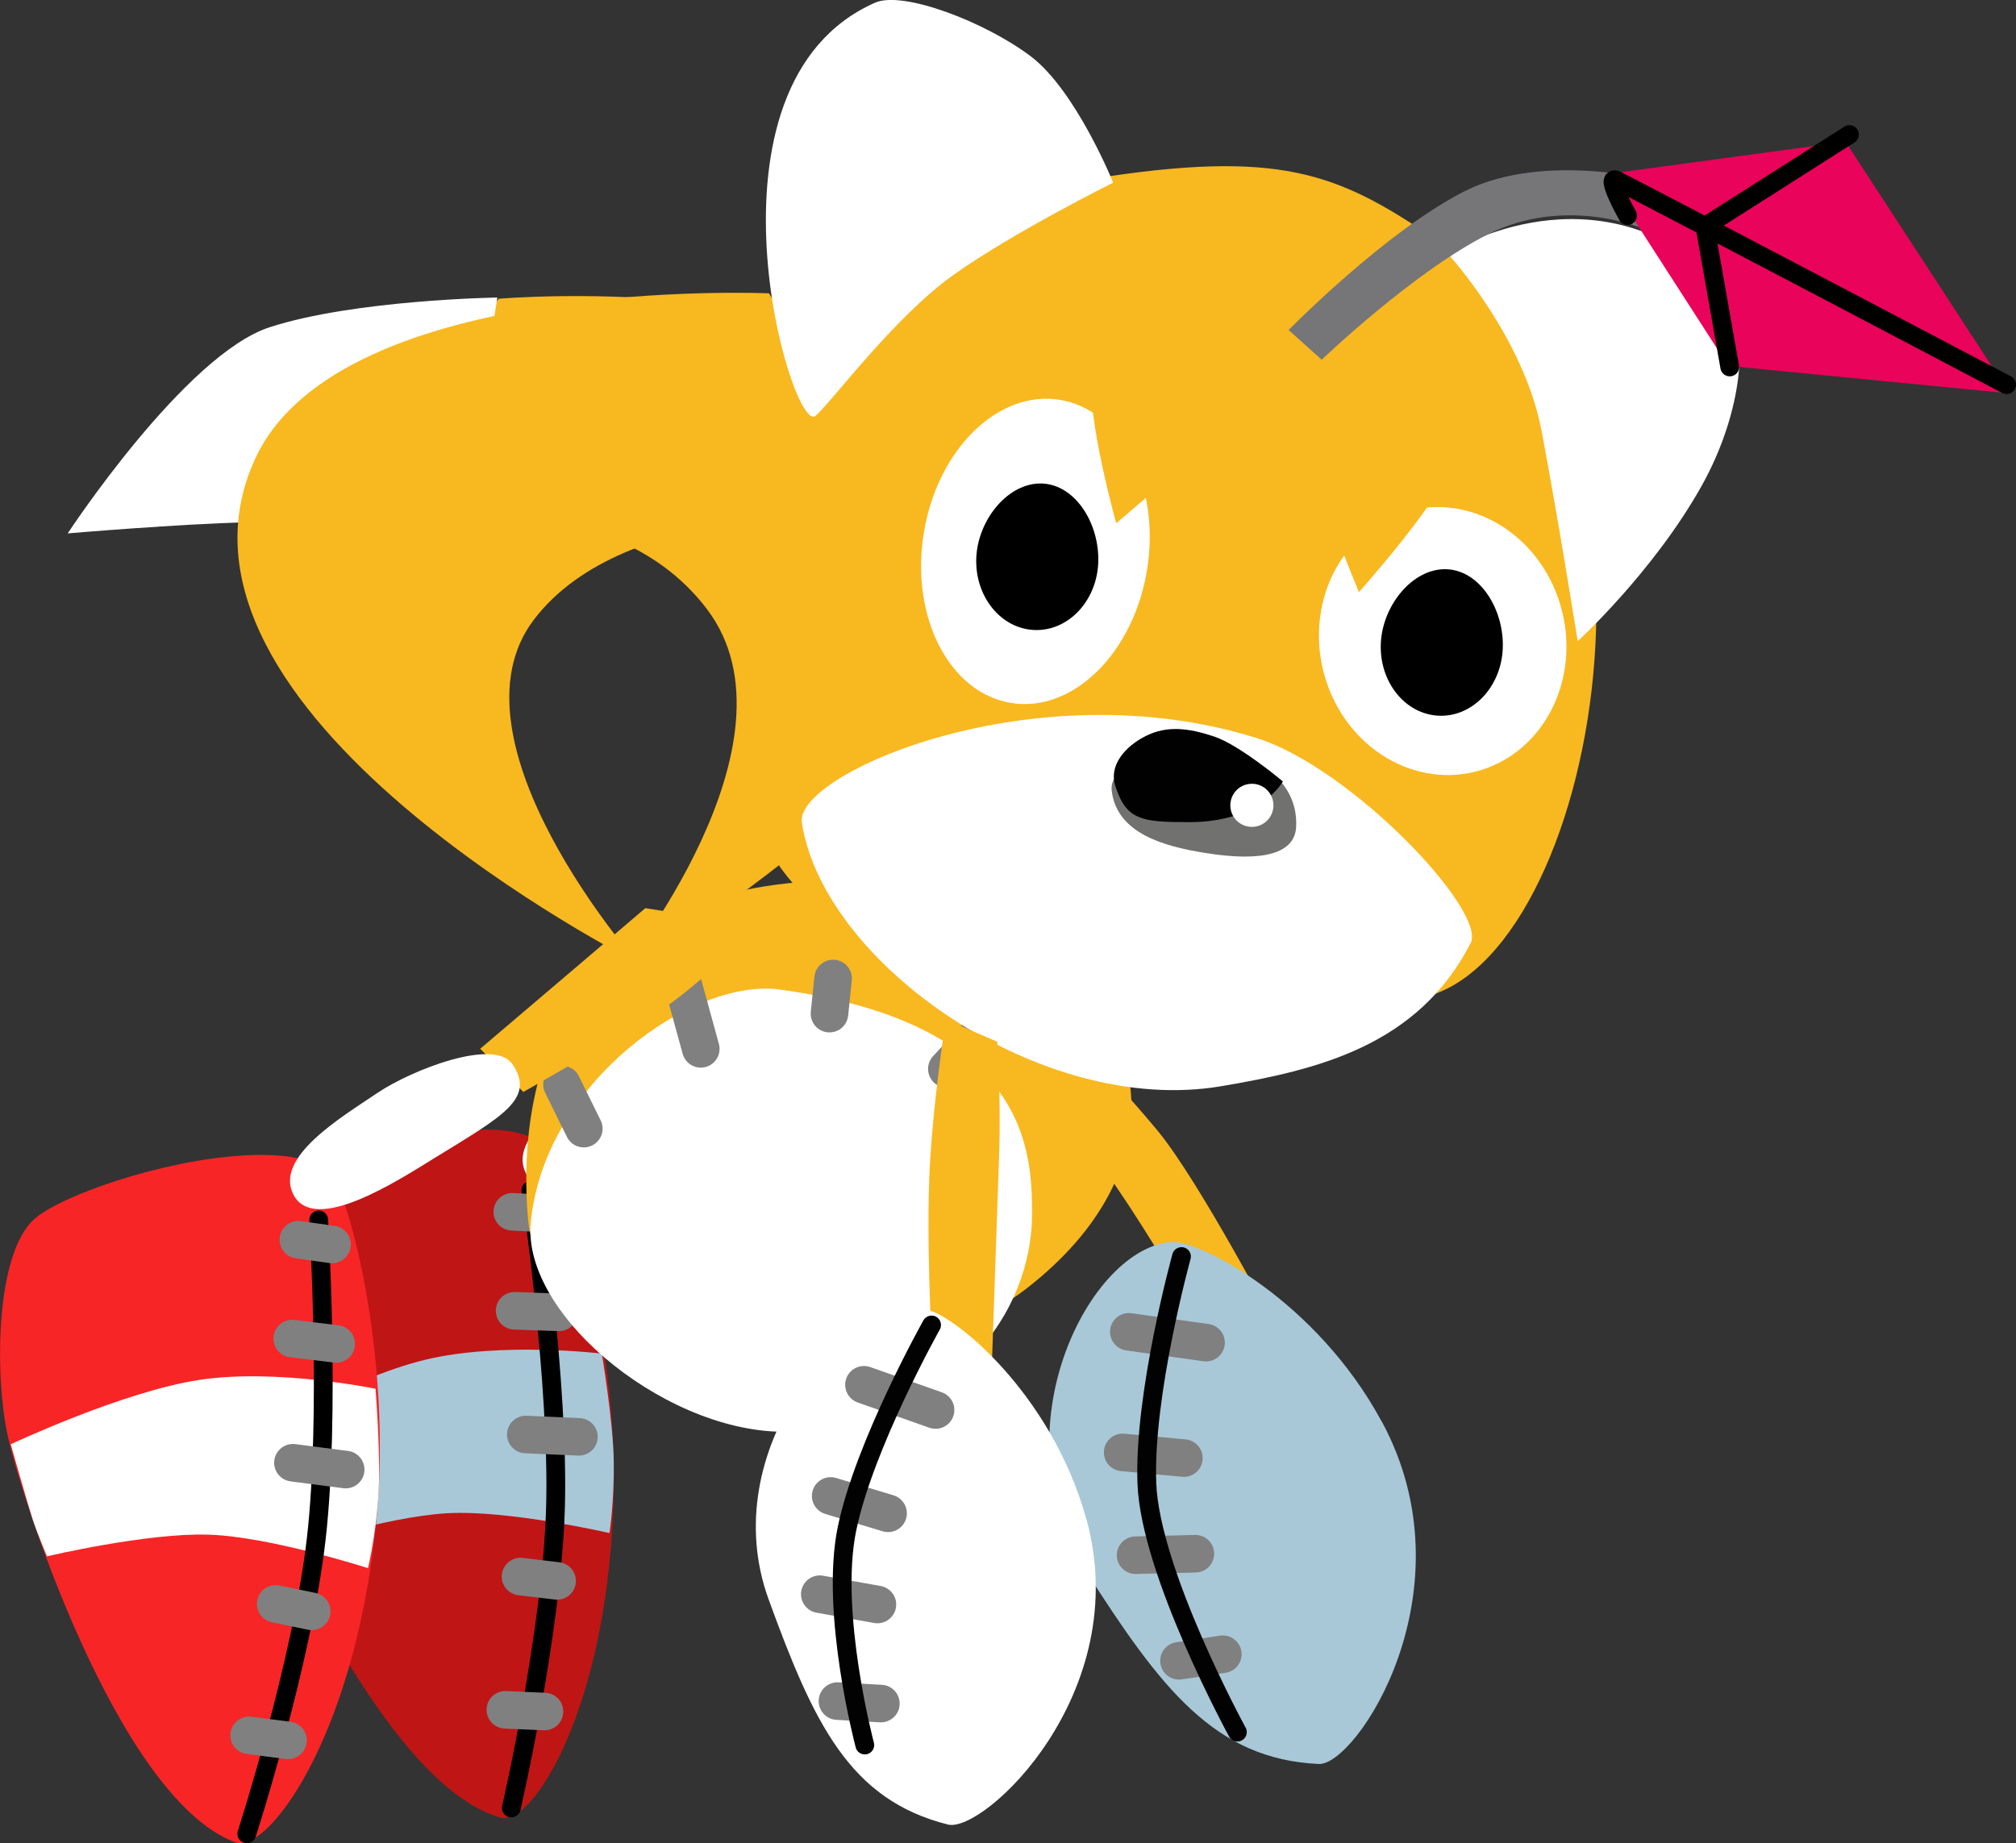 <svg version="1.1" xmlns="http://www.w3.org/2000/svg" xmlns:xlink="http://www.w3.org/1999/xlink" width="26.832" height="24.538" viewBox="0,0,26.832,24.538"><rect x="0" y="0" width="26.832" height="24.538" fill="#333333" stroke="none"/><g transform="translate(-228.583,-170.485)"><g data-paper-data="{&quot;isPaintingLayer&quot;:true}" fill-rule="nonzero" stroke-linejoin="miter" stroke-miterlimit="10" stroke-dasharray="" stroke-dashoffset="0" style="mix-blend-mode: normal"><g data-paper-data="{&quot;index&quot;:null}"><g stroke="none" stroke-width="0" stroke-linecap="butt"><path d="M236.823,183.447c0,0 2.516,-3.082 1.167,-4.856c-1.349,-1.774 -4.192,-1.144 -4.192,-1.144c0,0 0.231,-1.151 0.565,-1.687c0.331,-0.531 0.856,-1.298 0.856,-1.298c0,0 5.405,-0.465 6.547,1.976c1.576,3.369 -4.942,7.01 -4.942,7.01z" fill="#f8b820"/><path d="M234.024,177.48c0,0 -1.165,-0.065 -2.114,-0.043c-0.948,0.022 -2.426,0.149 -2.426,0.149c0,0 1.561,-2.379 2.689,-2.745c1.128,-0.366 3.029,-0.395 3.029,-0.395c0,0 -0.137,1.104 -0.603,1.826c-0.466,0.722 -0.576,1.209 -0.576,1.209z" fill="#ffffff"/></g><path d="M234.561,176.952l-0.566,-0.17" fill="none" stroke="#808080" stroke-width="0.5" stroke-linecap="round"/><path d="M234.984,176.407l-0.481,-0.203" fill="none" stroke="#808080" stroke-width="0.5" stroke-linecap="round"/><path d="M235.41,175.455l-0.643,-0.107" fill="none" stroke="#808080" stroke-width="0.5" stroke-linecap="round"/></g><g data-paper-data="{&quot;index&quot;:null}"><g stroke="none" stroke-width="0" stroke-linecap="butt"><path d="M240.096,177.376c0,0 -3.182,-0.253 -4.407,1.358c-1.225,1.611 1.381,4.57 1.381,4.57c0,0 -6.661,-3.355 -5.085,-6.724c1.142,-2.441 6.833,-2.19 6.833,-2.19c0,0 0.525,0.839 0.856,1.37c0.333,0.536 0.422,1.616 0.422,1.616z" fill="#f8b820"/><path d="M240.936,176.2c-0.466,-0.722 -0.603,-1.826 -0.603,-1.826c0,0 1.901,0.03 3.029,0.395c1.128,0.366 2.689,2.745 2.689,2.745c0,0 -1.478,-0.127 -2.426,-0.149c-0.948,-0.022 -2.114,0.043 -2.114,0.043c0,0 -0.11,-0.487 -0.576,-1.209z" fill="#ffffff"/></g><path d="M241.756,176.639l-0.566,0.17" fill="none" stroke="#808080" stroke-width="0.5" stroke-linecap="round"/><path d="M241.319,175.846l-0.481,0.203" fill="none" stroke="#808080" stroke-width="0.5" stroke-linecap="round"/><path d="M240.769,174.848l-0.643,0.107" fill="none" stroke="#808080" stroke-width="0.5" stroke-linecap="round"/></g><g data-paper-data="{&quot;index&quot;:null}"><path d="M244.134,187.376c0,0 -0.599,-1.012 -1.055,-1.591c-0.542,-0.69 -1.984,-2.274 -1.984,-2.274l0.543,-0.552c0,0 1.689,1.775 2.352,2.578c0.565,0.685 1.6,2.667 1.6,2.667l-1.456,-0.828z" fill="#f8b820" stroke="none" stroke-width="0" stroke-linecap="butt"/><g data-paper-data="{&quot;index&quot;:null}"><path d="M246.975,189.411c1.211,2.243 -0.341,4.585 -0.841,4.557c-1.382,-0.063 -2.101,-1.006 -3.096,-2.565c-1.205,-1.889 0.057,-4.332 1.15,-4.384c0.358,-0.017 1.91,0.769 2.786,2.393z" fill="#a8c8d8" stroke="none" stroke-width="0" stroke-linecap="butt"/><path d="M244.635,188.359l-1.028,-0.144" fill="none" stroke="#808080" stroke-width="0.5" stroke-linecap="round"/><path d="M243.525,189.82l0.815,0.076" fill="none" stroke="#808080" stroke-width="0.5" stroke-linecap="round"/><path d="M243.697,191.189l0.796,-0.02" fill="none" stroke="#808080" stroke-width="0.5" stroke-linecap="round"/><path d="M244.858,192.507l-0.583,0.088" fill="none" stroke="#808080" stroke-width="0.5" stroke-linecap="round"/><path d="M245.052,193.544c0,0 -1.162,-2.124 -1.205,-3.316c-0.043,-1.192 0.461,-3.015 0.461,-3.015" fill="none" stroke="#020202" stroke-width="0.25" stroke-linecap="round"/></g></g><g data-paper-data="{&quot;index&quot;:null}"><path d="M231.878,186.639c0.479,-0.501 2.99,-1.481 3.845,-0.975c0.233,0.138 1.073,2.323 1.029,4.659c-0.054,2.904 -1.103,4.517 -1.523,4.354c-1.608,-0.47 -3.252,-4.41 -3.477,-5.183c-0.225,-0.773 -0.353,-2.355 0.126,-2.856z" fill="#c01515" stroke="none" stroke-width="0" stroke-linecap="butt"/><path d="M232.426,191.1c0,0 -0.156,-0.293 -0.239,-0.489c-0.082,-0.196 -0.369,-0.958 -0.369,-0.958c0,0 1.422,-0.825 2.428,-1.067c1.006,-0.242 2.347,-0.081 2.347,-0.081c0,0 0.152,0.904 0.159,1.439c0.007,0.535 -0.057,0.95 -0.057,0.95c0,0 -1.339,-0.309 -2.157,-0.264c-0.818,0.044 -2.112,0.47 -2.112,0.47z" fill="#a8c8d8" stroke="none" stroke-width="0" stroke-linecap="butt"/><path d="M235.649,186.33c0,0 0.376,2.578 0.327,4.235c-0.049,1.657 -0.588,3.989 -0.588,3.989" fill="none" stroke="#000000" stroke-width="0.25" stroke-linecap="round"/><path d="M235.401,186.617l0.452,0.024" fill="none" stroke="#808080" stroke-width="0.5" stroke-linecap="round"/><path d="M236.022,187.956l-0.59,-0.021" fill="none" stroke="#808080" stroke-width="0.5" stroke-linecap="round"/><path d="M235.998,191.531l-0.487,-0.058" fill="none" stroke="#808080" stroke-width="0.5" stroke-linecap="round"/><path d="M235.309,193.247l0.521,0.023" fill="none" stroke="#808080" stroke-width="0.5" stroke-linecap="round"/><path d="M236.288,189.613l-0.707,-0.031" fill="none" stroke="#808080" stroke-width="0.5" stroke-linecap="round"/></g><path d="M238.049,184.142c0,0 0.706,-0.615 1.108,-0.965c0.403,-0.351 1.068,-0.933 1.068,-0.933l1.495,0.219c0,0 -0.694,0.731 -1.218,1.097c-0.524,0.367 -1.873,1.149 -1.873,1.149z" data-paper-data="{&quot;index&quot;:null}" fill="#f8b820" stroke="none" stroke-width="0" stroke-linecap="butt"/><path d="M236.681,184.751c0.468,-0.324 1.559,-0.757 1.799,-0.41c0.317,0.458 -0.122,0.694 -1.021,1.262c-0.481,0.304 -1.583,1.043 -1.871,0.512c-0.269,-0.497 0.625,-1.04 1.093,-1.365z" data-paper-data="{&quot;index&quot;:null}" fill="#ffffff" stroke="none" stroke-width="0" stroke-linecap="butt"/><g data-paper-data="{&quot;index&quot;:null}"><path d="M239.228,182.23c1.539,-0.124 2.03,0.057 3.097,0.774c1.59,1.069 1.945,3.06 -0.079,4.634c-2.051,1.596 -6.471,0.88 -6.633,-0.898c-0.151,-1.653 0.282,-4.243 3.616,-4.511z" fill="#f8b820" stroke="none" stroke-width="0" stroke-linecap="butt"/><path d="M238.958,183.658c3.345,0.454 3.359,2.21 3.361,2.982c0.004,1.313 -1.029,2.78 -3.172,2.902c-1.604,0.091 -3.62,-1.521 -3.5,-2.78c0.177,-1.866 2.157,-3.261 3.312,-3.104z" fill="#ffffff" stroke="none" stroke-width="0" stroke-linecap="butt"/><path d="M241.568,184.3l-0.383,0.415" fill="none" stroke="#808080" stroke-width="0.5" stroke-linecap="round"/><path d="M239.623,183.979l0.048,-0.468" fill="none" stroke="#808080" stroke-width="0.5" stroke-linecap="round"/><path d="M237.675,183.591l0.235,0.857" fill="none" stroke="#808080" stroke-width="0.5" stroke-linecap="round"/><path d="M236.063,184.922l0.29,0.588" fill="none" stroke="#808080" stroke-width="0.5" stroke-linecap="round"/></g><g data-paper-data="{&quot;index&quot;:null}"><g><path d="M232.955,186.067c0.221,0.157 0.872,2.406 0.631,4.73c-0.3,2.889 -1.482,4.408 -1.886,4.209c-1.562,-0.604 -2.866,-4.67 -3.025,-5.459c-0.159,-0.79 -0.152,-2.376 0.367,-2.835c0.52,-0.459 3.105,-1.222 3.914,-0.645z" fill="#f72526" stroke="none" stroke-width="0" stroke-linecap="butt"/><path d="M229.209,191.204c0,0 -0.131,-0.305 -0.196,-0.507c-0.065,-0.202 -0.287,-0.985 -0.287,-0.985c0,0 1.487,-0.701 2.51,-0.857c1.023,-0.156 2.345,0.118 2.345,0.118c0,0 0.075,0.913 0.037,1.447c-0.038,0.534 -0.137,0.941 -0.137,0.941c0,0 -1.308,-0.421 -2.127,-0.446c-0.819,-0.025 -2.145,0.289 -2.145,0.289z" fill="#ffffff" stroke="none" stroke-width="0" stroke-linecap="butt"/><path d="M232.825,186.725c0,0 0.156,2.6 -0.033,4.247c-0.189,1.647 -0.924,3.925 -0.924,3.925" fill="none" stroke="#000000" stroke-width="0.25" stroke-linecap="round"/><path d="M233.002,187.052l-0.448,-0.063" fill="none" stroke="#808080" stroke-width="0.5" stroke-linecap="round"/><path d="M232.472,188.305l0.586,0.071" fill="none" stroke="#808080" stroke-width="0.5" stroke-linecap="round"/><path d="M232.732,191.936l-0.48,-0.099" fill="none" stroke="#808080" stroke-width="0.5" stroke-linecap="round"/><path d="M232.416,193.654l-0.517,-0.067" fill="none" stroke="#808080" stroke-width="0.5" stroke-linecap="round"/><path d="M232.482,189.958l0.702,0.091" fill="none" stroke="#808080" stroke-width="0.5" stroke-linecap="round"/></g><path d="M234.974,184.447c0,0 0.713,-0.606 1.119,-0.952c0.407,-0.346 1.079,-0.92 1.079,-0.92l1.493,0.237c0,0 -0.702,0.723 -1.231,1.083c-0.529,0.361 -1.886,1.127 -1.886,1.127z" fill="#f8b820" stroke="none" stroke-width="0" stroke-linecap="butt"/><path d="M235.403,184.651c0.312,0.461 -0.13,0.693 -1.036,1.25c-0.485,0.298 -1.595,1.024 -1.877,0.491c-0.263,-0.5 0.637,-1.033 1.108,-1.352c0.472,-0.319 1.568,-0.739 1.804,-0.389z" fill="#ffffff" stroke="none" stroke-width="0" stroke-linecap="butt"/></g><path d="M238.579,181.1c-0.74,-4.335 2.305,-7.906 4.753,-8.267c2.384,-0.352 3.129,-0.008 4.447,0.902c3.392,2.344 2.066,9.593 -0.299,10.036c-2.784,0.522 -8.411,0.193 -8.9,-2.67z" data-paper-data="{&quot;index&quot;:null}" fill="#f8b820" stroke="none" stroke-width="0" stroke-linecap="butt"/><path d="M239.256,181.433c-0.098,-0.646 3.106,-2.052 6.057,-1.121c1.254,0.395 3.059,2.297 2.844,2.728c-0.702,1.366 -2.028,1.687 -3.325,1.906c-2.387,0.403 -5.291,-1.631 -5.577,-3.512z" data-paper-data="{&quot;index&quot;:null}" fill="#ffffff" stroke="none" stroke-width="0" stroke-linecap="butt"/><path d="M239.439,176.021c-0.317,0.277 -1.685,-4.406 0.79,-5.5c0.373,-0.165 1.469,0.258 2.072,0.713c0.603,0.456 1.098,1.683 1.098,1.683c0,0 -1.338,0.665 -2.13,1.231c-0.792,0.566 -1.607,1.676 -1.83,1.872z" data-paper-data="{&quot;index&quot;:null}" fill="#ffffff" stroke="none" stroke-width="0" stroke-linecap="butt"/><path d="M251.305,174.066c0.668,0.547 0.503,1.862 -0.08,2.898c-0.643,1.143 -1.644,2.057 -1.644,2.057c0,0 -0.239,-1.517 -0.478,-2.789c-0.238,-1.272 -1.254,-2.373 -1.254,-2.373c0,0 1.794,-1.155 3.456,0.206z" data-paper-data="{&quot;index&quot;:null}" fill="#ffffff" stroke="none" stroke-width="0" stroke-linecap="butt"/><g data-paper-data="{&quot;index&quot;:null}" stroke="none" stroke-width="0" stroke-linecap="butt"><path d="M246.244,179.581c-0.322,-0.935 0.106,-1.945 0.957,-2.255c0.851,-0.31 1.802,0.196 2.124,1.131c0.322,0.935 -0.106,1.945 -0.957,2.255c-0.851,0.31 -1.802,-0.196 -2.124,-1.131z" fill="#ffffff"/><path d="M248.584,179.12c-0.022,0.512 -0.403,0.912 -0.851,0.893c-0.448,-0.019 -0.794,-0.45 -0.772,-0.962c0.022,-0.512 0.43,-1.007 0.878,-0.988c0.448,0.019 0.767,0.545 0.745,1.057z" fill="#000000"/></g><g data-paper-data="{&quot;index&quot;:null}" stroke="none" stroke-width="0" stroke-linecap="butt"><path d="M242.685,175.807c0.821,0.131 1.344,1.14 1.166,2.255c-0.177,1.115 -0.987,1.913 -1.808,1.782c-0.821,-0.131 -1.344,-1.14 -1.166,-2.255c0.177,-1.115 0.987,-1.913 1.808,-1.782z" fill="#ffffff"/><path d="M243.2,177.979c-0.022,0.512 -0.403,0.912 -0.851,0.893c-0.448,-0.019 -0.794,-0.45 -0.772,-0.962c0.022,-0.512 0.43,-1.007 0.878,-0.988c0.448,0.019 0.767,0.545 0.745,1.057z" fill="#000000"/></g><path d="M243.44,177.452c0,0 -0.395,-1.409 -0.327,-1.985c0.094,-0.798 0.843,-1.26 0.843,-1.26l3.852,0.874c0,0 0.206,1.033 0.084,1.584c-0.098,0.445 -1.222,1.702 -1.222,1.702c0,0 -0.33,-0.781 -0.499,-1.359c-0.169,-0.578 -0.365,-1.59 -0.365,-1.59l-2.366,2.033z" data-paper-data="{&quot;index&quot;:null}" fill="#f8b820" stroke="none" stroke-width="0" stroke-linecap="butt"/><g data-paper-data="{&quot;index&quot;:null}" stroke="none" stroke-width="0" stroke-linecap="butt"><path d="M244.46,180.494c0.552,-0.103 1.413,0.245 1.374,1c-0.018,0.353 -0.437,0.471 -1.211,0.346c-0.554,-0.089 -1.173,-0.261 -1.243,-0.824c-0.043,-0.351 0.529,-0.419 1.08,-0.522z" fill="#71716f"/><path d="M243.426,180.943c-0.084,-0.264 0.125,-0.52 0.409,-0.661c0.284,-0.141 0.566,-0.105 0.905,0.007c0.339,0.112 0.917,0.599 0.917,0.599c0,0 -0.287,0.542 -1.247,0.542c-0.635,0 -0.839,-0.027 -0.984,-0.487z" fill="#010101"/><path d="M244.963,181.259c-0.029,-0.156 0.073,-0.306 0.229,-0.335c0.156,-0.029 0.306,0.073 0.335,0.229c0.029,0.156 -0.073,0.306 -0.229,0.335c-0.156,0.029 -0.306,-0.073 -0.335,-0.229z" fill="#ffffff"/></g><g data-paper-data="{&quot;index&quot;:null}"><path d="M240.949,186.22c0.038,-1.017 0.224,-2.162 0.224,-2.162l0.682,0.295c0,0 0.053,0.699 0.025,1.534c-0.03,0.899 -0.116,3.343 -0.116,3.343l-0.757,-0.403c0,0 -0.096,-1.59 -0.057,-2.607z" fill="#f8b820" stroke="none" stroke-width="0" stroke-linecap="butt"/><g><path d="M243.039,190.695c0.651,2.327 -1.368,4.204 -1.841,4.079c-1.31,-0.33 -1.785,-1.349 -2.385,-2.997c-0.726,-1.996 1.039,-4.024 2.098,-3.858c0.347,0.054 1.656,1.092 2.127,2.776z" fill="#ffffff" stroke="none" stroke-width="0" stroke-linecap="butt"/><path d="M241.035,189.256l-0.953,-0.336" fill="none" stroke="#808080" stroke-width="0.5" stroke-linecap="round"/><path d="M240.403,190.631l-0.764,-0.231" fill="none" stroke="#808080" stroke-width="0.5" stroke-linecap="round"/><path d="M240.261,191.845l-0.767,-0.137" fill="none" stroke="#808080" stroke-width="0.5" stroke-linecap="round"/><path d="M240.307,193.164l-0.578,-0.033" fill="none" stroke="#808080" stroke-width="0.5" stroke-linecap="round"/><path d="M240.093,193.716c0,0 -0.467,-1.755 -0.238,-2.874c0.229,-1.119 1.127,-2.718 1.127,-2.718" fill="none" stroke="#020202" stroke-width="0.25" stroke-linecap="round"/></g></g><g data-paper-data="{&quot;index&quot;:null}"><path d="M245.734,174.878c0,0 1.311,-1.335 2.36,-1.856c1.05,-0.521 2.548,-0.128 2.548,-0.128l-0.25,0.613c0,0 -1,-0.405 -1.996,0.093c-0.996,0.498 -2.222,1.674 -2.222,1.674z" fill="#767578" stroke="none" stroke-width="0" stroke-linecap="butt"/><path d="M249.943,172.806l3.203,-0.434l2.182,3.35l-3.743,-0.366z" fill="#ea035a" stroke="none" stroke-width="0" stroke-linecap="butt"/><path d="M250.245,173.354c0,0 -0.313,-0.554 -0.143,-0.467c0.669,0.34 5.188,2.719 5.188,2.719" fill="none" stroke="#000000" stroke-width="0.25" stroke-linecap="round"/><path d="M251.605,175.37l-0.33,-1.87l1.923,-1.224" fill="none" stroke="#000000" stroke-width="0.25" stroke-linecap="round"/></g></g></g></svg>